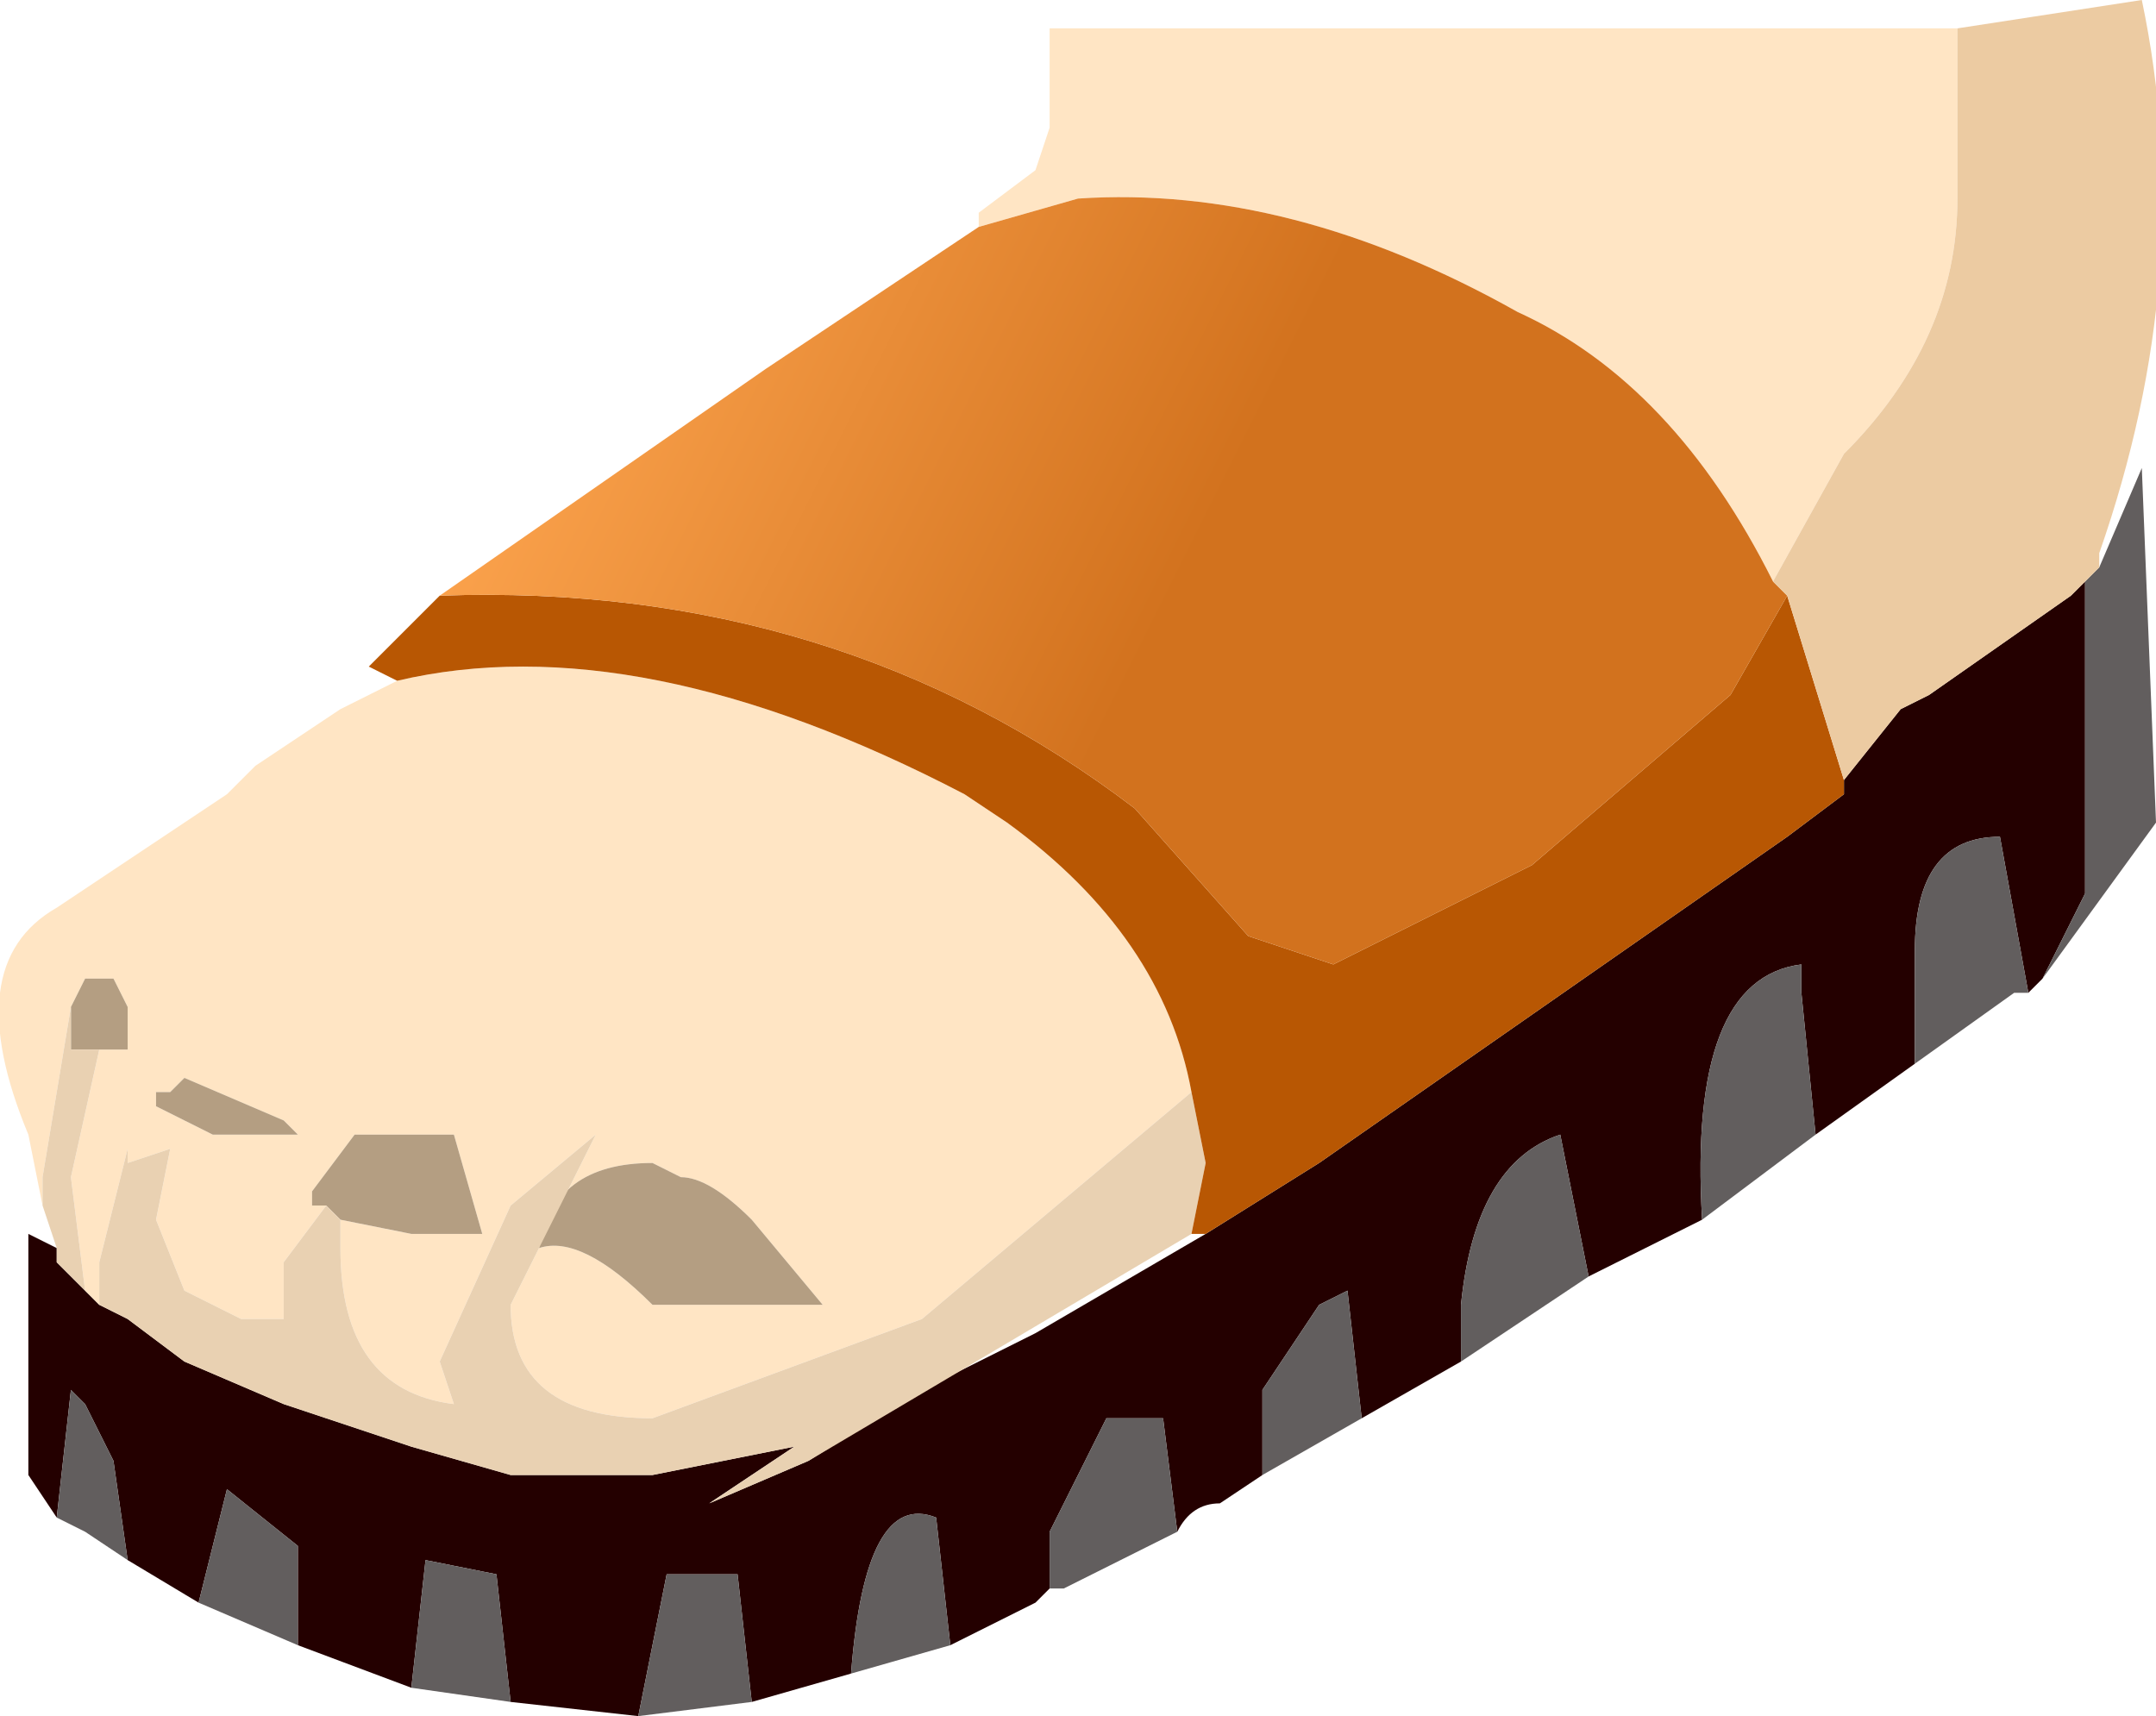 <svg xmlns="http://www.w3.org/2000/svg" xmlns:ffdec="https://www.free-decompiler.com/flash" xmlns:xlink="http://www.w3.org/1999/xlink" ffdec:objectType="frame" width="7.6" height="6.05"><use ffdec:characterId="1" xlink:href="#a" width="7.6" height="6.05"/><defs><linearGradient id="b" x1="-819.2" x2="819.2" gradientTransform="matrix(.003 .001 -.001 .002 4.85 5.35)" gradientUnits="userSpaceOnUse" spreadMethod="pad"><stop offset="0" stop-color="#ffa751"/><stop offset=".506" stop-color="#d2721e"/></linearGradient><g id="a" fill-rule="evenodd"><path fill="#240000" d="m4.25 4.35.4-.25L6.3 2.95l.2-.15v-.05l.2-.25.1-.05.5-.35.05-.05v1.1l-.15.3-.05.05-.1-.55q-.3 0-.3.4v.4L6.4 4l-.05-.5v-.1q-.4.05-.35.9l-.1.05-.3.15-.1-.5q-.3.1-.35.6v.2L4.8 5l-.05-.45-.1.05-.2.3v.3l-.15.1q-.1 0-.15.1L4.1 5h-.2l-.2.4v.2l-.05.05-.3.15-.05-.45q-.25-.1-.3.55l-.35.1-.05-.45h-.25l-.1.5L1.8 6l-.05-.45-.25-.05-.05.45-.4-.15v-.35l-.25-.2-.1.4-.25-.15-.05-.35-.1-.2-.05-.05-.05.45-.1-.15v-.85l.1.05v.05l.1.1.05.05.1.05.2.15.35.15.45.15.35.1h.5l.5-.1-.3.2.35-.15.4-.25.4-.2z"/><path fill="#625e5e" d="m.2 5.35.05-.45.05.05.1.2.05.35-.15-.1zm.5.3.1-.4.25.2v.35zm.75.3.05-.45.25.05.05.45zm.8.1.1-.5h.25l.05.45zM3 5.9q.05-.65.3-.55l.05.45zm.7-.3v-.2l.2-.4h.2l.05.4-.4.2zm.75-.4v-.3l.2-.3.1-.05.05.45zm.7-.4v-.2q.05-.5.35-.6l.1.5zM6 4.3q-.05-.85.35-.9v.1l.05.5zm.75-.55v-.4q0-.4.3-.4l.1.55H7.1zm.45-.3.15-.3v-1.1L7.4 2l.15-.35.05 1.25z"/><path fill="#ffe5c4" d="M1.4 2.4q.85-.2 2 .4l.15.1q.55.4.65.95l-.95.8L2.3 5q-.5 0-.5-.4l.3-.6-.3.25-.25.55.05.15q-.4-.05-.4-.55v-.1l.25.05h.25L1.6 4h-.35l-.15.2v.05h.05l-.15.2v.2H.85l-.2-.1-.1-.25.05-.25-.15.05v-.05l-.1.4v.15L.3 4.55l-.05-.4.1-.45h.1v-.15l-.05-.1H.3l-.05.1-.1.6v.1L.1 4q-.25-.6.1-.8l.6-.4.05-.05.05-.05.3-.2zm4.85-.35q-.35-.7-.9-.95Q4.55.65 3.8.7l-.35.1V.75l.2-.15.05-.15V.1h3.2v.6q0 .5-.4.9zM2.65 4.3q-.15-.15-.25-.15l-.1-.05q-.35 0-.4.3.15-.05.4.2h.6zM1 3.95.65 3.8l-.05.05H.55v.05l.1.05.1.05h.3z"/><path fill="#b49e82" d="m1.2 4.3-.05-.05H1.1V4.2l.15-.2h.35l.1.35h-.25zm1.45 0 .25.3h-.6q-.25-.25-.4-.2.05-.3.4-.3l.1.05q.1 0 .25.15m-2.4-.75.05-.1h.1l.05.1v.15h-.2zm.75.4.05.05h-.3l-.1-.05-.1-.05v-.05H.6l.05-.05z"/><path fill="#e9d1b2" d="m4.2 3.85.05.25-.05.25-1.35.8-.35.15.3-.2-.5.1h-.5l-.35-.1L1 4.95.65 4.8l-.2-.15-.1-.05v-.15l.1-.4v.05l.15-.05-.05.25.1.25.2.1H1v-.2l.15-.2.05.05v.1q0 .5.4.55l-.05-.15.25-.55.3-.25-.3.6q0 .4.5.4l.95-.35zm-3.9.7-.1-.1V4.4l-.05-.15v-.1l.1-.6v.15h.1l-.1.45z"/><path fill="#b85703" d="M6.5 2.75v.05l-.2.15L4.65 4.1l-.4.25H4.2l.05-.25-.05-.25q-.1-.55-.65-.95l-.15-.1q-1.15-.6-2-.4l-.1-.05.25-.25q1.4-.05 2.45.75l.4.45.3.1.7-.35.7-.6.2-.35z"/><path fill="url(#b)" d="m7.1 5.25-.2.35-.7.6-.7.35-.3-.1L4.8 6q-1.05-.8-2.45-.75l1.15-.8.75-.5.35-.1q.75-.05 1.55.4.55.25.9.95z" transform="translate(-.8 -3.15)"/><path fill="#eccba2" d="m6.5 2.75-.2-.65-.05-.05.25-.45q.4-.4.4-.9V.1l.65-.1q.2.95-.15 1.95V2l-.05.05-.05.05-.5.35-.1.05z"/></g></defs></svg>